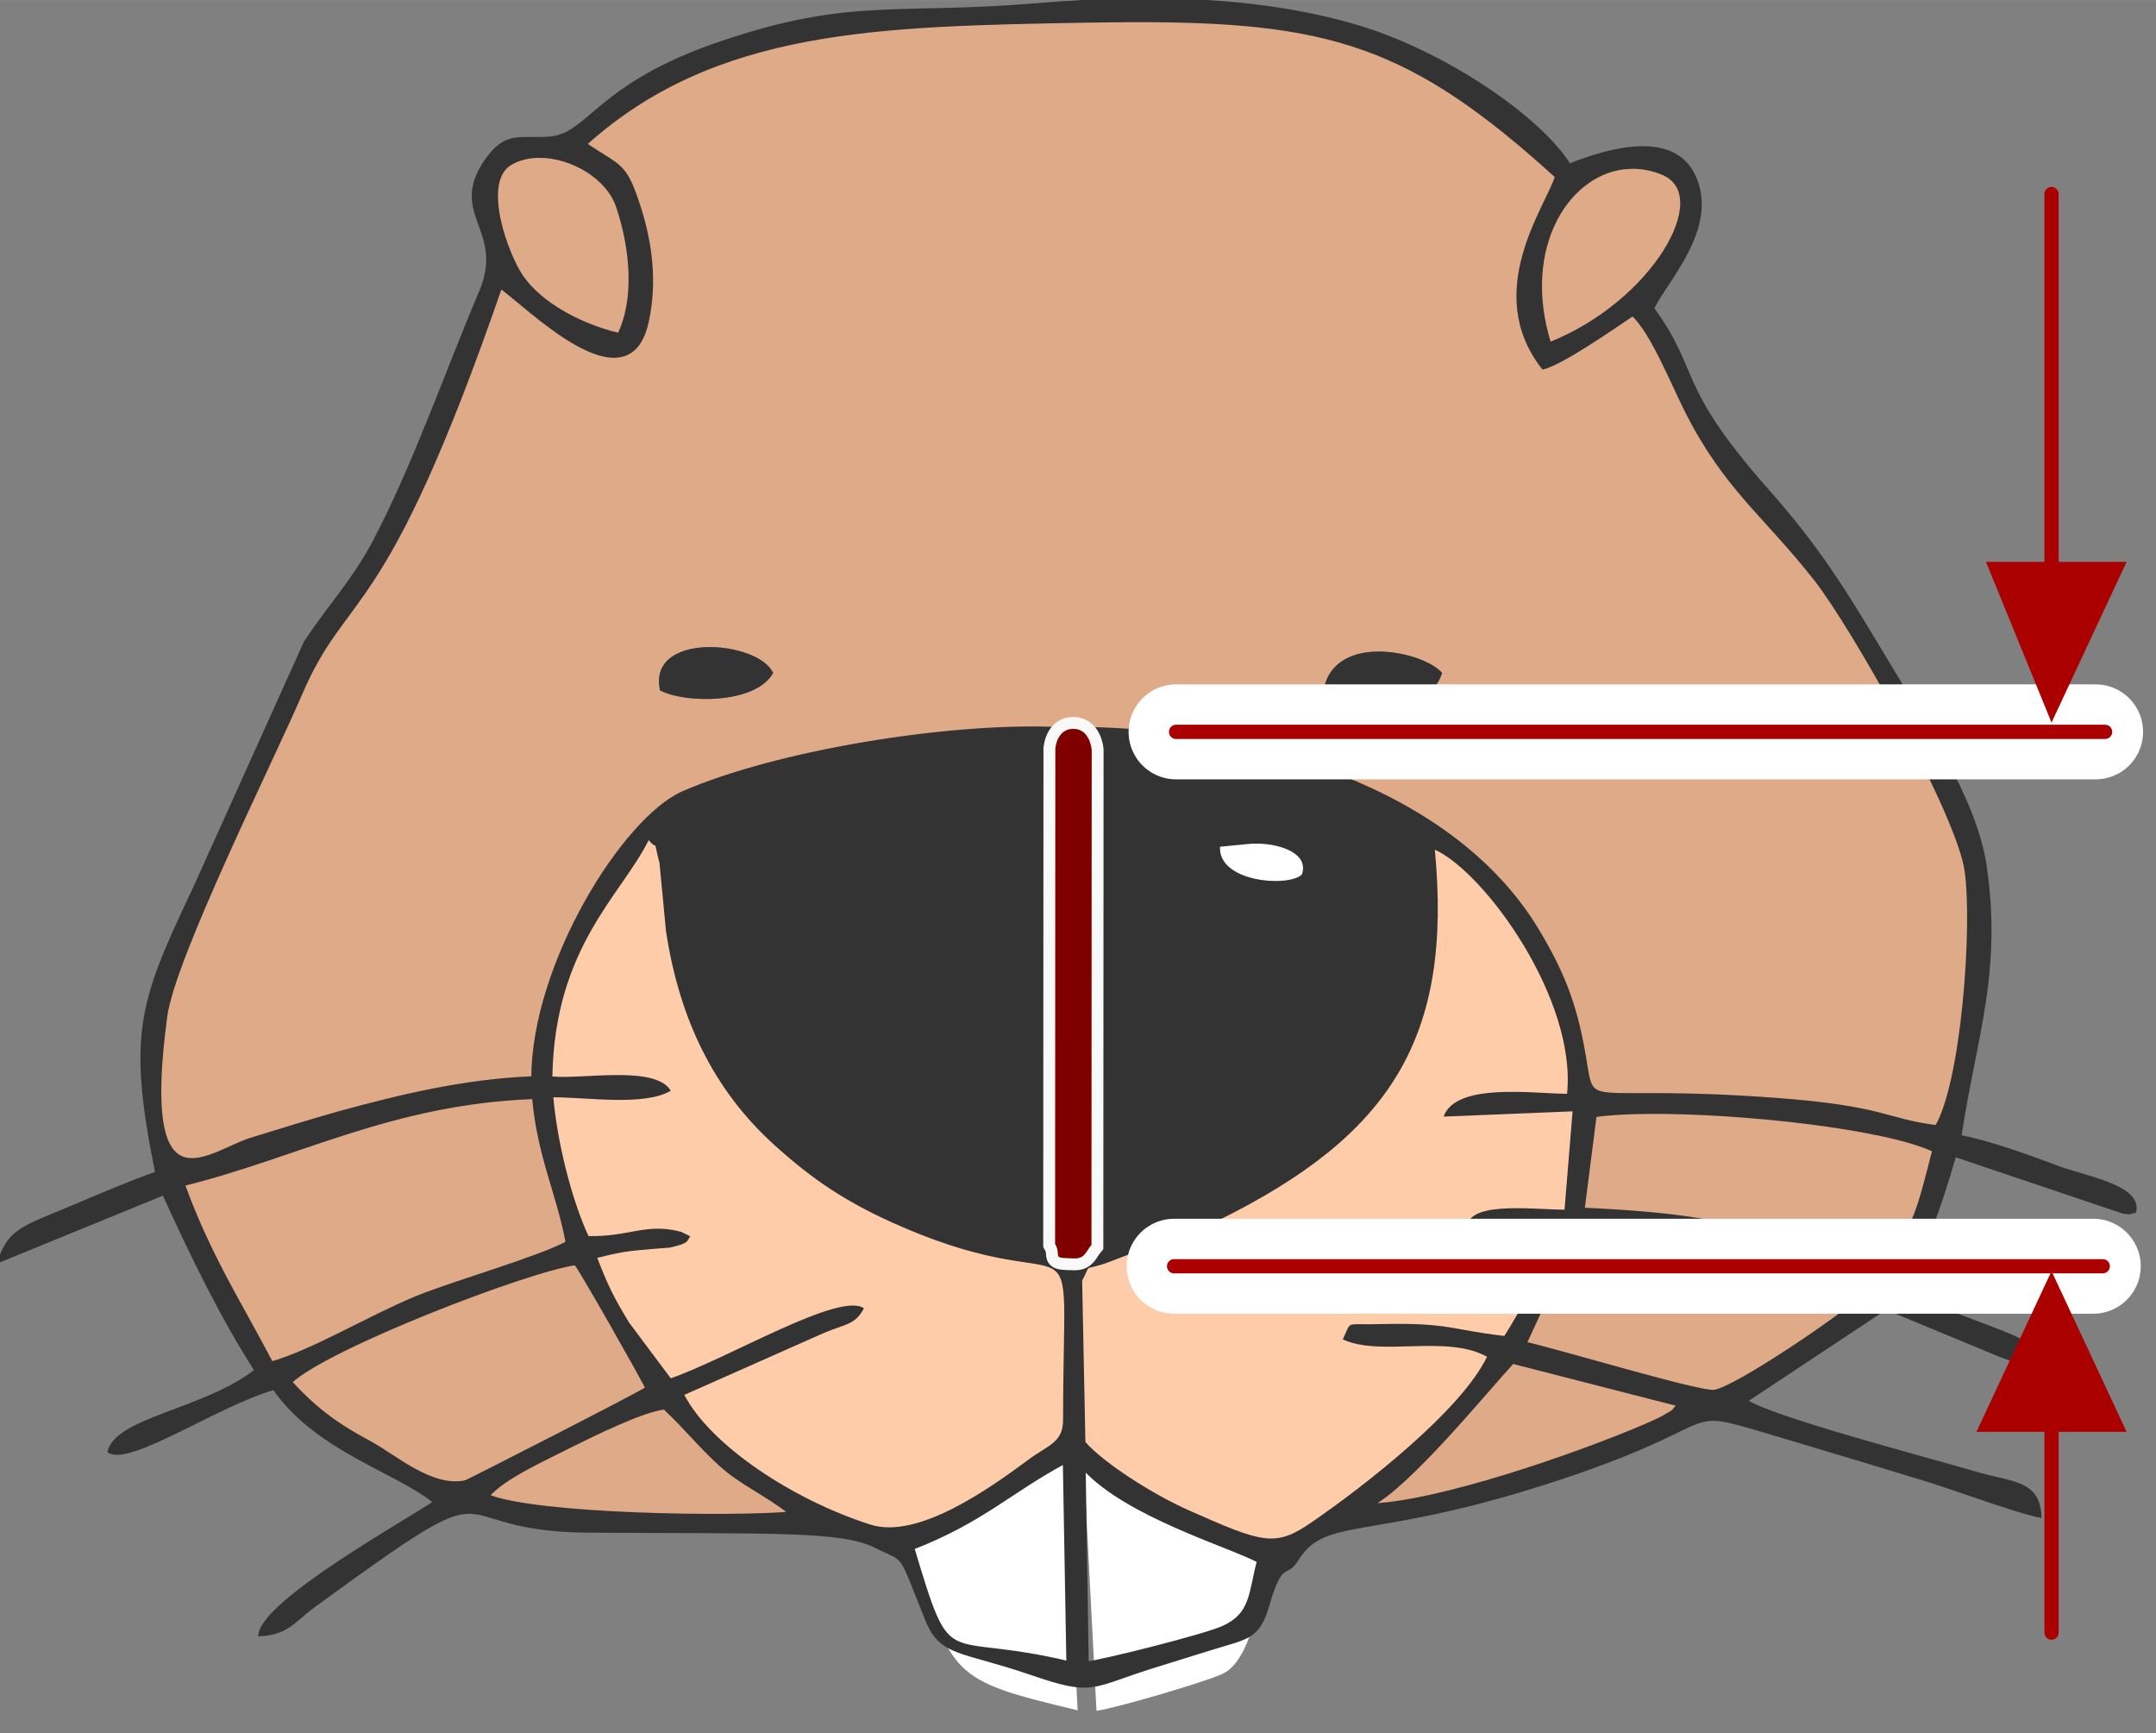 <?xml version="1.0" encoding="UTF-8" standalone="no"?>
<svg
   xmlns:dc="http://purl.org/dc/elements/1.1/"
   xmlns:cc="http://creativecommons.org/ns#"
   xmlns:rdf="http://www.w3.org/1999/02/22-rdf-syntax-ns#"
   xmlns:svg="http://www.w3.org/2000/svg"
   xmlns="http://www.w3.org/2000/svg"
   xmlns:sodipodi="http://sodipodi.sourceforge.net/DTD/sodipodi-0.dtd"
   xmlns:inkscape="http://www.inkscape.org/namespaces/inkscape"
   xml:space="preserve"
   width="120.163mm"
   height="96.586mm"
   version="1.1"
   style="clip-rule:evenodd;fill-rule:evenodd;image-rendering:optimizeQuality;shape-rendering:geometricPrecision;text-rendering:geometricPrecision"
   viewBox="0 0 8594.674 6908.132"
   id="svg49"
   sodipodi:docname="2021-DE-05-body02.svg"
   inkscape:version="1.0 (4035a4fb49, 2020-05-01)"><rect x="0" y="0" width="8594.674" height="6908.132" fill="#808080" stroke="none"/><sodipodi:namedview
   inkscape:window-maximized="1"
   inkscape:window-y="222"
   inkscape:window-x="-8"
   inkscape:cy="274.64438"
   inkscape:cx="275.43373"
   inkscape:zoom="1.4218184"
   inkscape:snap-global="false"
   inkscape:document-rotation="0"
   pagecolor="#ffffff"
   bordercolor="#666666"
   borderopacity="1"
   objecttolerance="10"
   gridtolerance="10"
   guidetolerance="10"
   inkscape:pageopacity="0"
   inkscape:pageshadow="2"
   inkscape:window-width="1680"
   inkscape:window-height="987"
   id="namedview51"
   showgrid="false"
   fit-margin-top="0"
   fit-margin-left="0"
   fit-margin-right="0"
   fit-margin-bottom="0"
   inkscape:current-layer="svg49" />
 <defs
   id="defs4">
  <style
   type="text/css"
   id="style2">
   <![CDATA[
    .fil0 {fill:#666666}
    .fil5 {fill:#686868}
    .fil2 {fill:#8C8C8C}
    .fil3 {fill:#E4C7B4}
    .fil4 {fill:#EAD5BF}
    .fil6 {fill:red}
    .fil1 {fill:white}
   ]]>
  </style>
 
  
  
 
   
   
   
   
   
   
   
   
   
   
   
   
   
   
   
   
   
   
   
   
  </defs>
 <path
   transform="matrix(18.924,0,0,18.924,0,-0.089)"
   d="M 238.059 4.301 C 235.248 4.311 232.326 4.346 229.281 4.398 C 185.475 5.191 150.704 5.561 123.227 30.344 C 130.73 35.522 131.628 34.095 134.799 44.24 C 137.018 51.427 138.076 59.302 136.332 67.545 C 132.422 86.462 110.493 63.686 105.42 60.41 C 80.479 132.539 73.081 123.187 63.199 146.332 C 57.439 159.807 36.566 201.551 34.875 213.969 C 33.029 227.639 33.339 235.468 34.889 239.736 C 34.748 239.771 34.609 239.811 34.469 239.846 C 37.569 257.748 50.623 274.525 57.176 287.102 C 57.782 286.93 58.407 286.73 59.041 286.516 C 58.53 286.916 58.07 287.299 57.717 287.645 C 62.525 292.823 70.068 299.679 77.836 303.801 C 83.173 306.707 91.046 313.734 98.127 312.096 C 98.444 312.043 134.113 293.866 136.332 292.387 C 135.854 291.145 122.594 266.069 119.266 260.395 C 117.422 251.31 113.617 237.795 112.311 226.232 C 112.771 202.415 131.606 172.376 143.889 166.992 C 163.282 158.485 200.218 152.302 223.68 153.518 L 228.646 153.465 C 263.047 153.94 306.008 165.778 324.08 196.32 C 329.259 205.039 331.74 211.485 333.537 221.525 C 333.783 222.892 333.94 223.924 334.104 224.91 C 333.936 224.931 333.71 224.953 333.574 224.973 L 333.436 253.83 L 321.227 282.928 C 327.99 284.407 357.951 293.444 361.068 293.074 C 371.679 292.202 386.754 278.44 395.625 269.562 C 395.812 269.614 395.966 269.665 396.156 269.717 C 396.414 269.19 396.604 268.824 396.844 268.34 C 399.688 265.456 401.748 263.239 402.559 262.441 C 402.051 261.954 401.348 261.524 400.508 261.135 C 403.649 255.04 404.941 252.041 408.779 236.766 C 408.65 236.705 408.486 236.638 408.352 236.576 C 413.557 226.574 415.876 195.218 414.229 183.426 C 412.59 171.589 390.712 132.486 382.416 121.918 C 371.689 108.285 363.446 102.789 355.203 86.408 C 352.244 80.543 348.069 69.975 343.947 66.17 C 340.248 68.653 329.311 76.316 325.084 77.426 C 312.508 61.362 326.141 43.343 327.938 37.16 C 297.273 9.319 280.215 4.142 238.059 4.301 z M 113.646 32.867 C 111.392 32.87 109.238 33.368 107.428 34.465 C 100.981 38.428 106.847 54.016 109.965 58.402 C 113.664 63.687 121.537 68.39 130.414 70.504 C 134.166 62.789 133.004 51.957 130.15 43.502 C 128.09 37.319 120.411 32.86 113.646 32.867 z M 343.215 35.188 C 330.515 35.775 319.939 51.861 326.404 72.459 C 348.281 63.793 361.28 41.228 350.395 36.525 C 347.992 35.502 345.567 35.079 343.215 35.188 z M 149.898 136.275 C 155.504 136.363 161.423 138.514 162.859 141.734 C 159.16 148.34 144.259 148.181 139.027 145.381 C 137.596 138.728 143.546 136.176 149.898 136.275 z M 290.045 137.219 C 295.742 137.108 301.822 139.376 303.787 141.734 C 302.096 146.754 297.975 147.97 292.004 148.393 C 284.395 148.974 282.863 149.132 278.953 144.641 C 280.291 139.266 285.018 137.316 290.045 137.219 z M 335.668 254.83 C 349.376 255.506 358.032 256.695 364.359 258.229 C 353.656 258.455 343.231 258.993 336.738 259.047 C 335.901 259.054 335.757 256.953 335.668 254.83 z M 318.637 286.838 C 312.824 293.126 296.391 313.313 288.57 317.012 C 302.626 316.642 331.794 306.601 346.484 300.312 C 347.33 299.943 349.497 298.991 350.236 298.568 C 353.46 296.666 351.873 297.775 353.67 295.82 L 318.637 286.838 z M 139.979 296.455 C 135.17 297.036 124.76 302.216 120.057 304.541 C 115.248 307.025 105.895 311.146 102.725 315.057 C 112.87 319.231 154.193 319.811 166.611 318.701 C 161.327 314.527 156.253 312.467 151.867 308.504 C 147.164 304.224 145.157 301.369 139.979 296.455 z "
   style="font-variation-settings:normal;opacity:1;vector-effect:none;fill:#deaa87;fill-opacity:1;stroke-width:0.044;stroke-linecap:butt;stroke-linejoin:miter;stroke-miterlimit:4;stroke-dasharray:none;stroke-dashoffset:0;stroke-opacity:1;stop-color:#000000;stop-opacity:1"
   id="path25" /><path
   style="font-variation-settings:normal;opacity:1;vector-effect:none;fill:#333333;fill-opacity:1;stroke-width:0.829;stroke-linecap:butt;stroke-linejoin:miter;stroke-miterlimit:4;stroke-dasharray:none;stroke-dashoffset:0;stroke-opacity:1;stop-color:#000000;stop-opacity:1"
   class="fil0"
   d="m 5279,2737.145 c 74,85 103,82 247,71 113,-8 191,-31 223,-126 -70,-84 -416,-162 -470,55 z"
   id="path7" /><path
   style="font-variation-settings:normal;opacity:1;vector-effect:none;fill:#333333;fill-opacity:1;stroke-width:0.829;stroke-linecap:butt;stroke-linejoin:miter;stroke-miterlimit:4;stroke-dasharray:none;stroke-dashoffset:0;stroke-opacity:1;stop-color:#000000;stop-opacity:1"
   class="fil0"
   d="m 2631,2751.145 c 99,53 381,56 451,-69 -58,-130 -502,-168 -451,69 z"
   id="path9" /><path
   class="fil1"
   d="m 4873,6671.145 c 117,-53 152,-322 186,-450 -115,-62 -568,-182 -738,-370 l 50,967 c 80,-11 433,-115 502,-147 z"
   id="path11" /><path
   class="fil1"
   d="m 3638,6169.145 c 155,516 147,525 658,647 l -52,-989 c -214,114 -328,234 -606,342 z"
   id="path13" /><path
   class="fil1"
   d="m 4857,3368.145 c -16,160 296,178 340,119 34,-105 -128,-142 -227,-130 z"
   id="path15" /><path
   sodipodi:nodetypes="scccccccccccccccccccscccccsccccccccccccccccccccccccccssccccccccccccccccccccccccccccssccccssccscccccscccccccccccccccccscccsccccccccccccccccccccccccsccccssccccsccccccccccccccccccccccccccc"
   transform="matrix(18.924,0,0,18.924,0,-0.089)"
   d="M 239.719,0.008 C 232.511,0.069 225.261,0.457 218.078,1.068 189.174,3.499 178.923,-0.252 151.445,9.207 125.817,17.926 124.179,28.442 115.83,29.129 c -6.235,0.476 -9.089,-1.322 -13.264,4.543 -8.085,11.467 4.385,14.584 -1.322,27.9 -7.186,16.909 -13.844,36.303 -22.352,52.473 -4.703,8.825 -9.775,13.897 -14.584,21.348 l -23.197,51.469 c -11.361,24.043 -14.057,30.543 -8.033,60.188 -5.707,2.008 -11.835,4.649 -17.859,7.186 C 5.919,258.198 1.902,258.938 0,265.438 l 34.506,-14.109 c 6.13,13.475 12.259,26.051 19.498,37.307 -10.674,8.402 -29.063,10.093 -30.965,17.016 4.492,2.642 23.144,-10.093 34.717,-13.316 8.93,13.052 26.369,17.596 33.926,24.043 -6.5,4.333 -35.934,20.767 -36.885,27.848 5.707,-0.317 6.976,-2.853 11.098,-5.918 43.278,-31.599 24.888,-16.118 58.02,-15.906 38.423,0.274 53.331,-0.419 60.542,3.216 6.682,3.369 4.753,0.456 10.802,15.477 3.012,7.504 7.239,6.236 22.035,11.309 13.052,4.492 12.261,2.747 25.312,-1.375 4.65,-1.427 8.508,-2.642 13.264,-4.121 7.186,-2.167 9.19,-2.166 11.198,-8.982 2.845,-9.857 3.779,-5.728 6.036,-9.409 6.126,-9.995 15.335,-3.843 56.155,-17.475 38.152,-12.735 21.559,-15.8 49.09,-7.715 8.402,2.484 17.016,5.126 25.576,7.715 7.398,2.167 20.239,7.082 25.734,8.191 -0.317,-7.186 -5.972,-6.763 -13.053,-8.824 -11.15,-3.276 -43.225,-11.625 -48.932,-15.377 l 29.592,-19.605 24.359,10.094 c 0.264,0.159 3.91,1.268 4.016,1.268 3.699,0.211 1.798,0.476 4.07,-1.057 -2.114,-3.065 0.581,-0.792 -3.857,-3.275 -4.703,-2.642 -20.768,-7.292 -25.418,-11.414 5.918,-10.568 7.293,-14.32 11.309,-27.795 l 35.562,11.994 c 0.159,0.053 0.634,0.053 0.793,0.053 0.159,0.053 0.687,0.211 0.793,-0.053 0.106,-0.211 0.527,2.2e-4 0.738,-0.105 1.215,-5.337 -10.674,-7.134 -16.434,-9.354 -5.918,-2.219 -14.161,-5.23 -20.396,-6.393 3.118,-20.873 8.667,-34.506 5.285,-57.281 -2.114,-14.003 -13.635,-31.071 -20.293,-42.221 -9.934,-16.645 -14.9,-24.571 -25.785,-36.883 -19.446,-22.035 -14.056,-24.519 -23.938,-38.047 2.589,-5.654 13.844,-17.015 8.719,-27.9 -4.492,-9.617 -18.549,-5.284 -26.211,-2.219 -6.658,-10.516 -27.108,-24.097 -45.074,-29.328 -14.277,-4.178 -29.928,-5.634 -45.785,-5.5 z m -1.66,4.293 c 42.157,-0.158 59.214,5.018 89.879,32.859 -1.797,6.183 -15.43,24.202 -2.854,40.266 4.227,-1.11 15.164,-8.772 18.863,-11.256 4.122,3.805 8.297,14.373 11.256,20.238 8.243,16.381 16.486,21.877 27.213,35.51 8.296,10.568 30.174,49.671 31.812,61.508 1.691,12.101 -0.794,44.812 -6.289,53.9 -11.202,-1.427 -10.673,-4.016 -33.977,-5.76 -42.274,-3.118 -37.995,3.486 -40.426,-10.041 -1.797,-10.04 -4.279,-16.486 -9.457,-25.205 -18.072,-30.543 -61.034,-42.38 -95.434,-42.855 l 1.322,4.439 -0.053,104.256 c -1.215,1.48 -1.375,2.854 -3.541,2.854 -5.337,-0.106 -2.536,-0.264 -4.121,-3.064 l 0.053,-104.256 1.373,-4.176 c -23.462,-1.215 -60.398,4.967 -79.791,13.475 -12.418,5.443 -31.547,36.092 -31.6,60.029 -14.479,0.581 -27.795,3.805 -40.953,7.398 -6.341,1.797 -11.889,3.539 -18.441,5.547 -8.613,2.642 -23.779,16.645 -18.02,-25.998 1.691,-12.418 22.564,-54.162 28.324,-67.637 9.881,-23.145 17.279,-13.793 42.221,-85.922 5.073,3.276 27.002,26.052 30.912,7.135 1.744,-8.243 0.686,-16.118 -1.533,-23.305 C 131.628,34.095 130.73,35.522 123.227,30.344 150.704,5.561 185.475,5.191 229.281,4.398 c 3.045,-0.053 5.967,-0.087 8.777,-0.098 z M 113.646,32.867 c 6.765,-0.007 14.443,4.452 16.504,10.635 2.853,8.455 4.015,19.287 0.264,27.002 -8.877,-2.114 -16.75,-6.817 -20.449,-12.102 -3.118,-4.386 -8.984,-19.974 -2.537,-23.938 1.81,-1.096 3.964,-1.595 6.219,-1.598 z M 343.215,35.188 c 2.352,-0.109 4.777,0.314 7.18,1.338 10.885,4.703 -2.114,27.268 -23.99,35.934 -6.465,-20.598 4.111,-36.684 16.811,-37.271 z m -206.566,141.74 c 2.219,2.642 0.741,-1.11 2.273,4.809 l 1.373,14.373 c 2.801,18.442 10.04,33.502 22.881,45.074 7.715,6.975 14.902,12.046 26.791,17.172 39.367,17.015 33.977,-6.868 33.977,40.689 0,4.861 -3.329,5.337 -7.504,8.508 -8.138,6.024 -23.144,16.698 -33.078,13.527 -16.434,-5.231 -33.713,-16.752 -39.209,-27.32 l 29.434,-13.051 c 4.65,-1.955 6.5,-1.639 8.402,-5.18 -5.02,-3.593 -28.219,10.358 -40.689,14.744 l -8.771,-11.732 c -3.435,-5.654 -4.492,-7.926 -6.711,-13.633 4.227,-1.057 6.077,-1.427 10.252,-1.744 0.634,-0.106 4.808,-0.369 5.072,-0.422 4.175,-0.951 3.434,-1.32 4.279,-2.377 l -1.955,-0.951 c -7.398,-1.955 -10.938,1.108 -19.498,0.896 -3.646,-7.821 -6.659,-20.29 -7.398,-29.221 7.186,0 19.129,1.903 24.73,-1.373 -3.171,-5.443 -18.495,-2.38 -24.941,-3.014 0.528,-27.319 14.531,-38.15 20.291,-49.775 z m 128.066,0.361 c 5.119,0.025 11.476,2.128 9.904,6.982 -2.325,3.118 -18.812,2.168 -17.967,-6.287 l 5.973,-0.582 c 0.654,-0.079 1.359,-0.117 2.09,-0.113 z m 37.541,1.646 c 10.674,4.914 29.908,31.651 27.848,51.414 -6.817,0 -23.462,-2.484 -25.998,4.809 l 27.16,-1.109 -1.691,20.715 c -7.979,-0.106 -21.717,-2.008 -20.555,4.861 l 18.705,-1.109 c -1.48,6.658 -7.556,17.753 -10.832,22.826 -11.308,-1.268 -11.466,-2.852 -26.42,-2.482 -7.345,0.211 -5.654,-0.899 -7.609,3.223 8.032,3.699 21.77,-1.109 30.383,3.646 -5.39,11.202 -25.416,26.949 -37.041,34.928 -7.609,5.231 -10.199,4.335 -25.893,-2.641 -7.504,-3.329 -17.756,-9.882 -21.666,-14.32 l -0.688,-33.979 c 2.061,-3.963 -0.105,-1.849 5.443,-3.857 l 23.197,-8.824 c 36.408,-17.966 49.408,-38.468 45.656,-78.1 z m -189.809,52.154 c 1.11,12.524 5.233,20.397 7.082,30.648 -6.288,3.382 -23.78,8.296 -31.918,11.625 -9.829,4.069 -21.664,11.255 -30.436,13.738 -6.552,-12.576 -13.106,-22.51 -18.602,-37.676 24.466,-6.077 43.965,-17.226 73.873,-18.336 z m 234.781,3.127 c 19.392,-0.146 49.92,3.172 60.182,8.023 -5.231,20.82 -4.332,13.315 -11.254,27.477 -24.36,-6.605 -19.976,-13.156 -62.725,-15.006 l 2.537,-19.816 c 2.903,-0.426 6.785,-0.644 11.26,-0.678 z m -10.49,24.83 c 16.56,-0.138 47.738,7.838 54.873,14.686 -3.276,3.223 -26.051,18.813 -30.543,19.342 -3.118,0.37 -33.078,-8.667 -39.842,-10.146 l 10.885,-23.568 c 1.357,-0.198 2.914,-0.298 4.627,-0.312 z m -215.467,7.023 c 1.057,1.163 14.532,24.943 15.061,26.316 -2.219,1.48 -37.888,19.656 -38.205,19.709 -7.081,1.638 -14.954,-5.389 -20.291,-8.295 -7.768,-4.122 -11.889,-7.556 -16.697,-12.734 7.345,-7.186 49.934,-23.622 60.133,-24.996 z m 197.365,20.768 35.033,8.982 c -1.797,1.955 -0.21,0.846 -3.434,2.748 -0.74,0.423 -2.906,1.374 -3.752,1.744 -14.69,6.288 -43.858,16.329 -57.914,16.699 7.821,-3.699 24.254,-23.886 30.066,-30.174 z m -178.658,9.617 c 5.178,4.914 7.186,7.769 11.889,12.049 4.386,3.963 9.46,6.023 14.744,10.197 -12.418,1.11 -53.741,0.53 -63.887,-3.645 3.171,-3.91 12.523,-8.032 17.332,-10.516 4.703,-2.325 15.113,-7.505 19.922,-8.086 z m 84.283,11.467 0.746,42.262 c -27.002,-6.447 -24.579,3.077 -32.77,-24.189 14.69,-5.707 20.715,-12.048 32.023,-18.072 z m 4.068,1.268 c 8.983,9.934 30.742,16.277 36.819,19.553 -1.797,6.764 -1.291,11.221 -7.473,14.021 -3.646,1.691 -24.475,6.944 -28.703,7.526 z"
   style="font-variation-settings:normal;opacity:1;vector-effect:none;fill:#333333;fill-opacity:1;stroke:#333333;stroke-width:0.744;stroke-linecap:butt;stroke-linejoin:miter;stroke-miterlimit:4;stroke-dasharray:none;stroke-dashoffset:0;stroke-opacity:1;stop-color:#000000;stop-opacity:1"
   id="path17" /><path
   id="path45-3"
   d="m 4207,2984.145 -1,1973 c 30,53 -23,56 78,58 41,0 44,-26 67,-54 l 1,-1973 c 0,0 -6.124,-82.472 -72,-83.5 -68.338,-1.067 -73,79.5 -73,79.5 z"
   class="fil6"
   style="clip-rule:evenodd;fill:#800000;fill-rule:evenodd;stroke-width:94.622;image-rendering:optimizeQuality;shape-rendering:geometricPrecision;text-rendering:geometricPrecision;font-variation-settings:normal;opacity:1;vector-effect:none;fill-opacity:1;stroke:#f9f9f9;stroke-linecap:butt;stroke-linejoin:miter;stroke-miterlimit:4;stroke-dasharray:none;stroke-dashoffset:0;stroke-opacity:1;stop-color:#000000;stop-opacity:1"
   sodipodi:nodetypes="cccccsc" /><path
   transform="matrix(18.924,0,0,18.924,0,-0.089)"
   d="M 136.648 176.928 C 130.889 188.553 116.886 199.384 116.357 226.703 C 122.804 227.337 138.128 224.274 141.299 229.717 C 135.698 232.993 123.755 231.09 116.568 231.09 C 117.308 240.02 120.321 252.49 123.967 260.311 C 132.527 260.522 136.067 257.459 143.465 259.414 L 145.42 260.365 C 144.574 261.422 145.315 261.791 141.141 262.742 C 140.876 262.795 136.702 263.058 136.068 263.164 C 131.894 263.481 130.044 263.851 125.816 264.908 C 128.036 270.615 129.093 272.887 132.527 278.541 L 141.299 290.273 C 153.77 285.888 176.968 271.936 181.988 275.529 C 180.086 279.07 178.236 278.754 173.586 280.709 L 144.152 293.76 C 149.648 304.328 166.928 315.849 183.361 321.08 C 193.296 324.251 208.302 313.577 216.439 307.553 C 220.614 304.382 223.943 303.906 223.943 299.045 C 223.943 251.487 229.334 275.371 189.967 258.355 C 178.077 253.23 170.891 248.159 163.176 241.184 C 150.335 229.611 143.096 214.551 140.295 196.109 L 138.922 181.736 C 137.389 175.818 138.868 179.57 136.648 176.928 z M 302.256 178.936 C 306.008 218.567 293.008 239.069 256.6 257.035 L 233.402 265.859 C 227.854 267.867 230.02 265.754 227.959 269.717 L 228.646 303.695 C 232.557 308.134 242.809 314.687 250.312 318.016 C 266.007 324.991 268.596 325.888 276.205 320.656 C 287.83 312.677 307.856 296.931 313.246 285.729 C 304.633 280.973 290.895 285.781 282.863 282.082 C 284.818 277.96 283.128 279.071 290.473 278.859 C 305.427 278.489 305.584 280.074 316.893 281.342 C 320.169 276.269 326.245 265.174 327.725 258.516 L 309.02 259.625 C 307.857 252.756 321.595 254.658 329.574 254.764 L 331.266 234.049 L 304.105 235.158 C 306.642 227.866 323.287 230.35 330.104 230.35 C 332.164 210.587 312.93 183.85 302.256 178.936 z "
   style="stroke-width:0.044;font-variation-settings:normal;opacity:1;vector-effect:none;fill:#ffccaa;fill-opacity:1;stroke-linecap:butt;stroke-linejoin:miter;stroke-miterlimit:4;stroke-dasharray:none;stroke-dashoffset:0;stroke-opacity:1;stop-color:#000000;stop-opacity:1"
   id="path21" />
<g
   id="g850"
   style="opacity:1" /><path
   sodipodi:nodetypes="cccccsc"
   style="fill:#800000"
   class="fil6"
   d="m 4207,2984.145 -1,1973 c 30,53 -23,56 78,58 41,0 44,-26 67,-54 l 1,-1973 c 0,0 -6.124,-82.472 -72,-83.5 -68.338,-1.067 -73,79.5 -73,79.5 z"
   id="path45" /><path
   style="clip-rule:evenodd;fill:#000000;fill-rule:evenodd;stroke:#ffffff;stroke-width:378.488;stroke-linecap:round;stroke-linejoin:miter;stroke-miterlimit:4;stroke-dasharray:none;stroke-opacity:1;image-rendering:optimizeQuality;shape-rendering:geometricPrecision;text-rendering:geometricPrecision"
   d="M 4688.265,2916.623 H 8353.92"
   id="path878-3-6"
   sodipodi:nodetypes="cc" /><path
   sodipodi:nodetypes="cc"
   id="path895-4"
   d="M 8178.244,5307.061 V 6506.633"
   style="clip-rule:evenodd;fill:none;fill-rule:evenodd;stroke:#aa0000;stroke-width:56.773;stroke-linecap:round;stroke-linejoin:round;stroke-miterlimit:4;stroke-dasharray:none;stroke-opacity:1;image-rendering:optimizeQuality;shape-rendering:geometricPrecision;text-rendering:geometricPrecision" /><path
   style="clip-rule:evenodd;fill:none;fill-rule:evenodd;stroke:#aa0000;stroke-width:56.773;stroke-linecap:round;stroke-linejoin:round;stroke-miterlimit:4;stroke-dasharray:none;stroke-opacity:1;image-rendering:optimizeQuality;shape-rendering:geometricPrecision;text-rendering:geometricPrecision"
   d="M 4688.265,2916.623 H 8391.769"
   id="path878-10-9"
   sodipodi:nodetypes="cc" /><g
   transform="matrix(0.829,0,0,0.829,567.491,3065.727)"
   style="clip-rule:evenodd;fill-rule:evenodd;image-rendering:optimizeQuality;shape-rendering:geometricPrecision;text-rendering:geometricPrecision"
   id="g909"><path
     style="clip-rule:evenodd;fill:#000000;fill-rule:evenodd;stroke:#ffffff;stroke-width:456.374;stroke-linecap:round;stroke-linejoin:miter;stroke-miterlimit:4;stroke-dasharray:none;stroke-opacity:1;image-rendering:optimizeQuality;shape-rendering:geometricPrecision;text-rendering:geometricPrecision"
     d="M 4961.364,2389.133 H 9381.35"
     id="path878-3-8"
     sodipodi:nodetypes="cc" /><path
     style="clip-rule:evenodd;fill:none;fill-rule:evenodd;stroke:#aa0000;stroke-width:68.456;stroke-linecap:round;stroke-linejoin:round;stroke-miterlimit:4;stroke-dasharray:none;stroke-opacity:1;image-rendering:optimizeQuality;shape-rendering:geometricPrecision;text-rendering:geometricPrecision"
     d="M 4961.364,2389.133 H 9426.987"
     id="path878-10-7"
     sodipodi:nodetypes="cc" /></g><path
   sodipodi:nodetypes="cccc"
   id="path899-8"
   d="m 8178.245,5065.641 -299.216,640.558 h 598.431 z"
   style="clip-rule:evenodd;fill:#aa0000;fill-rule:evenodd;stroke:none;stroke-width:8.647px;stroke-linecap:butt;stroke-linejoin:miter;stroke-opacity:1;image-rendering:optimizeQuality;shape-rendering:geometricPrecision;text-rendering:geometricPrecision" /><path
   style="clip-rule:evenodd;fill:none;fill-rule:evenodd;stroke:#aa0000;stroke-width:56.773;stroke-linecap:round;stroke-linejoin:round;stroke-miterlimit:4;stroke-dasharray:none;stroke-opacity:1;image-rendering:optimizeQuality;shape-rendering:geometricPrecision;text-rendering:geometricPrecision"
   d="M 8178.244,2649.076 V 773.174"
   id="path895-1"
   sodipodi:nodetypes="cc" /><path
   style="clip-rule:evenodd;fill:#aa0000;fill-rule:evenodd;stroke:none;stroke-width:8.647px;stroke-linecap:butt;stroke-linejoin:miter;stroke-opacity:1;image-rendering:optimizeQuality;shape-rendering:geometricPrecision;text-rendering:geometricPrecision"
   d="m 8178.244,2879.622 299.213,-640.555 h -560.578 z"
   id="path899-9-9"
   sodipodi:nodetypes="cccc" /><g
   style="opacity:1;fill:#f9f9f9"
   id="g973" /></svg>
